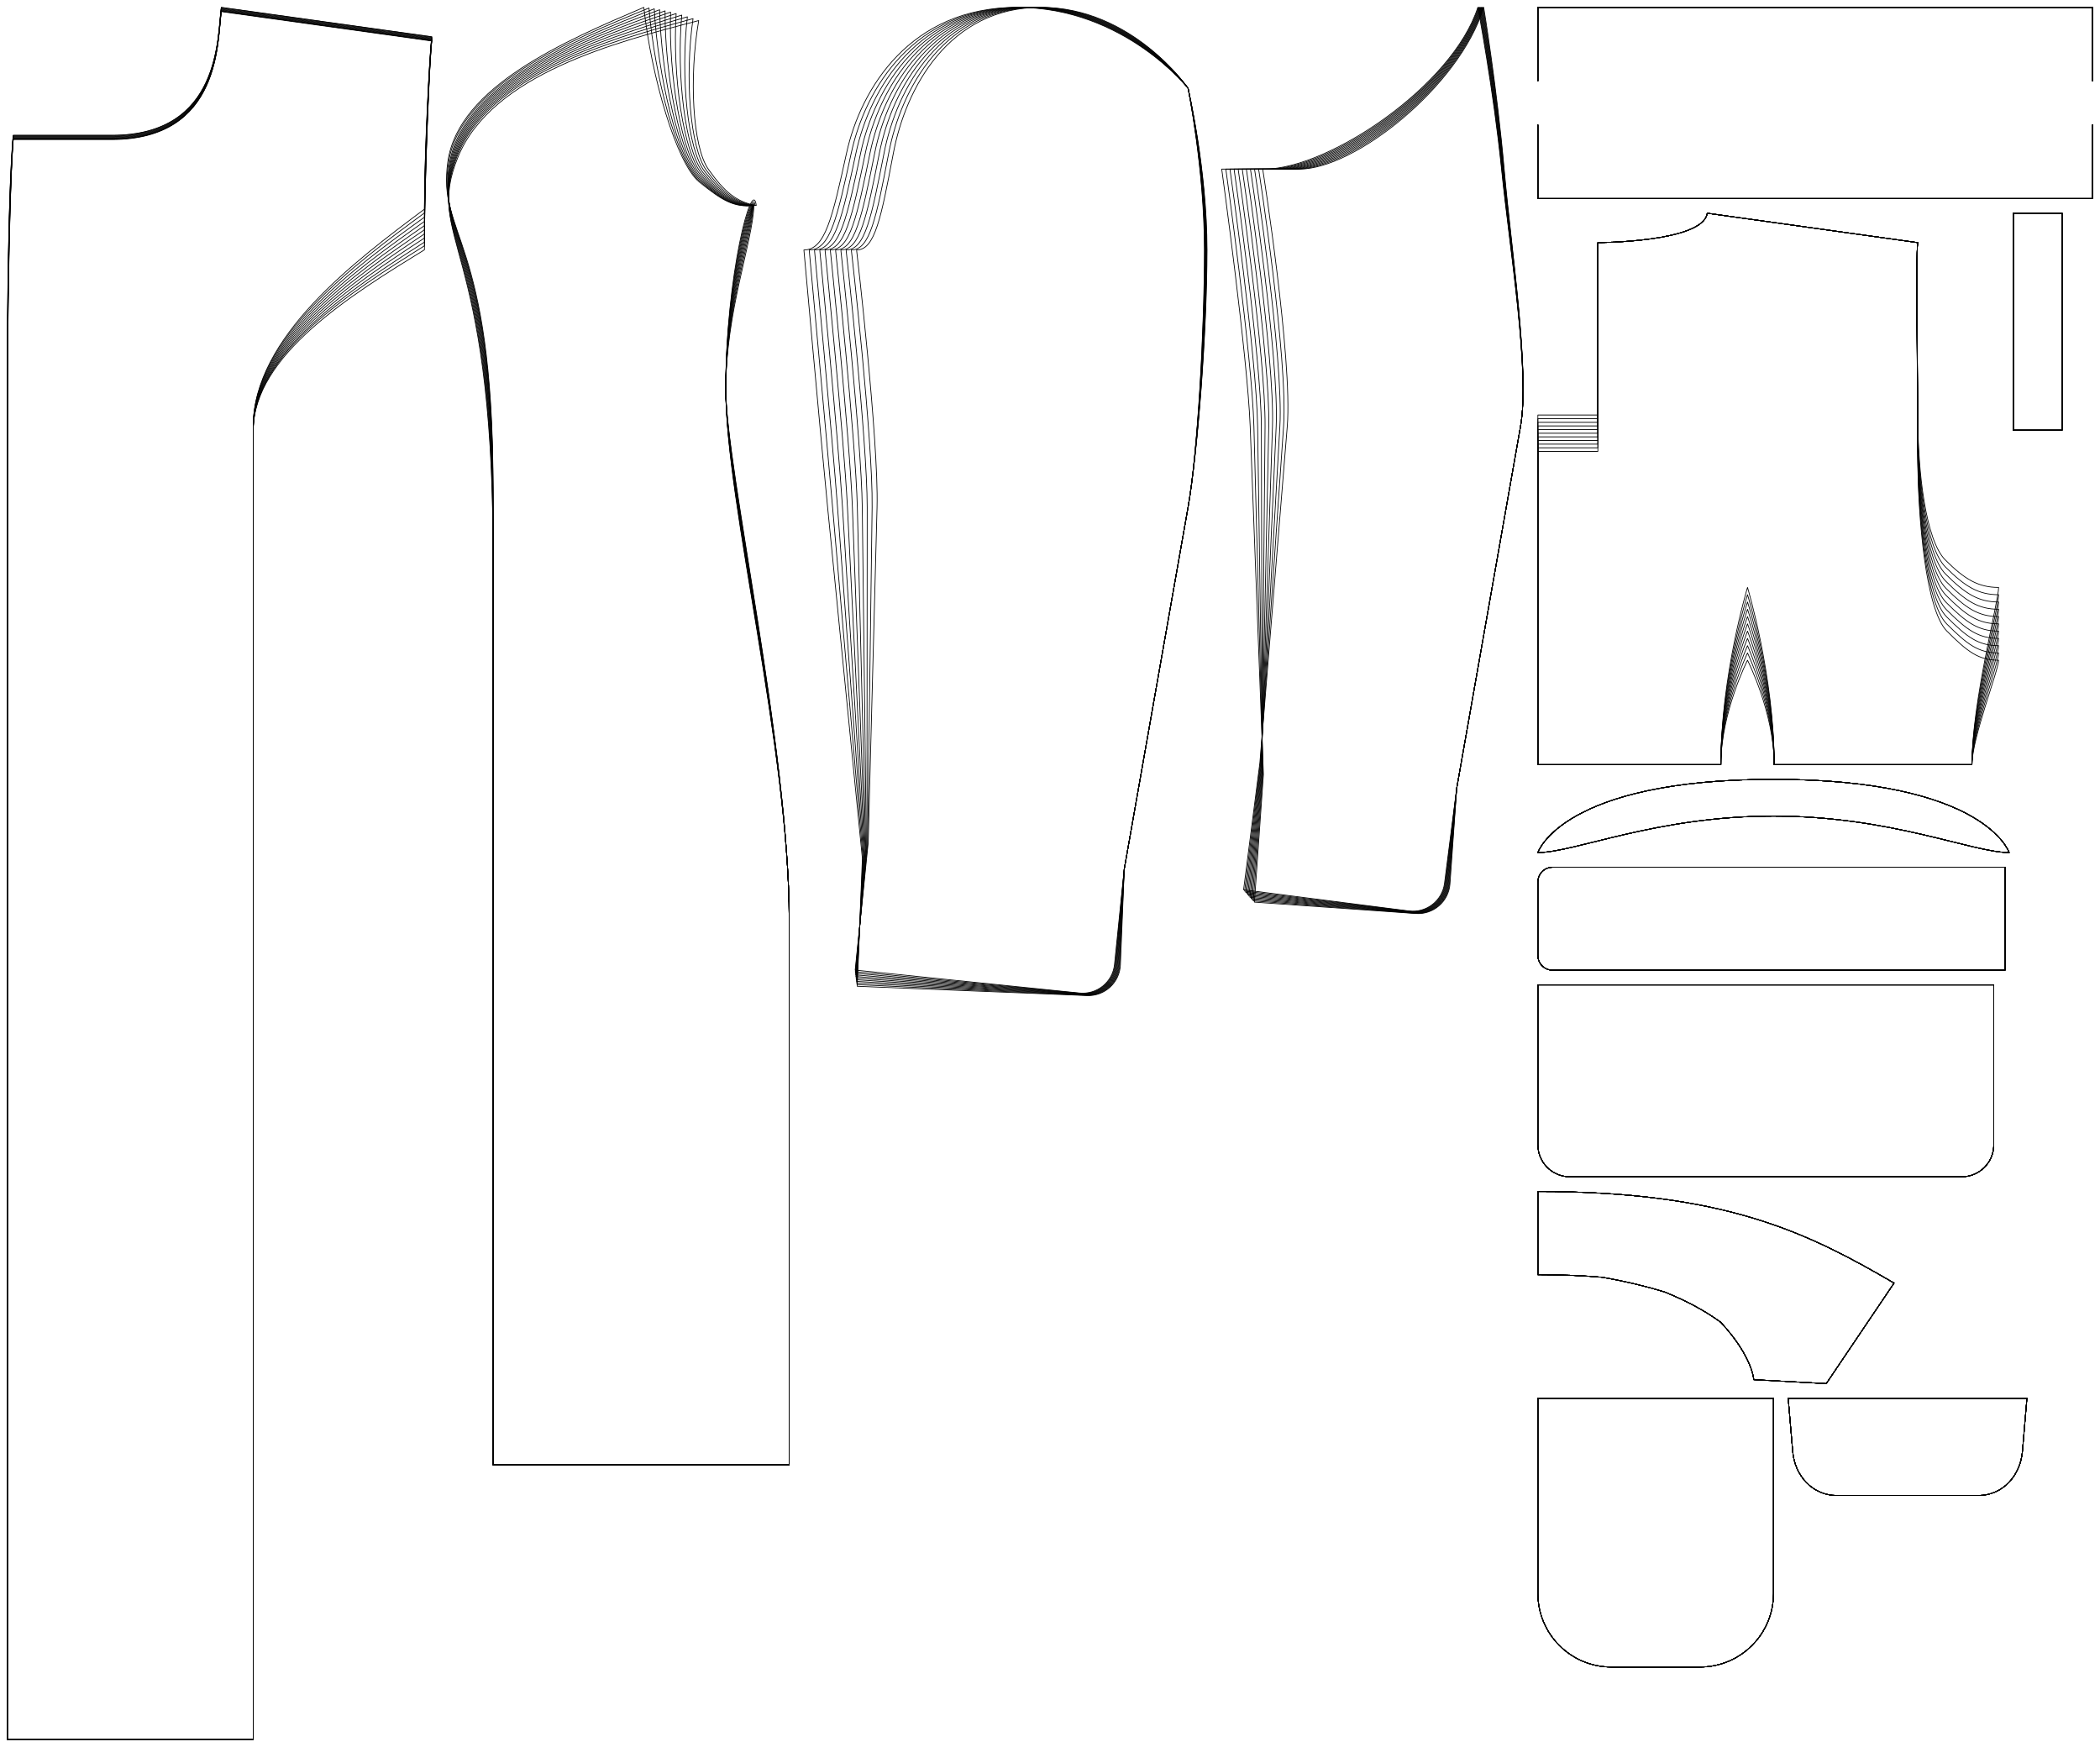 <?xml version="1.0" encoding="UTF-8" standalone="no"?>
<svg
    xmlns="http://www.w3.org/2000/svg"
    xmlns:svg="http://www.w3.org/2000/svg"
    xmlns:xlink="http://www.w3.org/1999/xlink"
    xmlns:freesewing="http://freesewing.org/namespaces/freesewing" viewBox ="0 0 1428 1188"
    width ="1428mm"
    height ="1188mm"
    freesewing:version ="1.5.0"
    freesewing:origin ="joost.core.freesewing.org" 
>

<style type="text/css">
    <![CDATA[
    path { fill: none; stroke: #000000; stroke-opacity:1; stroke-width: 0.5; stroke-miterlimit:4; stroke-dashoffset:0; stroke-linecap:round; stroke-linejoin:round; }
    path.hidden { fill: none; stroke: none; }]]>
</style>


<!-- Start of group #patternContainer -->
<g id="patternContainer" >
    
    <!-- Start of group #backBlock -->
    <g id="backBlock" >
    </g>
    <!-- End of group #backBlock -->
    
    <!-- Start of group #frontBlock -->
    <g id="frontBlock" >
    </g>
    <!-- End of group #frontBlock -->
    
    <!-- Start of group #sleeveBlock -->
    <g id="sleeveBlock" >
    </g>
    <!-- End of group #sleeveBlock -->
    
    <!-- Start of group #topsleeveBlock -->
    <g id="topsleeveBlock" >
    </g>
    <!-- End of group #topsleeveBlock -->
    
    <!-- Start of group #undersleeveBlock -->
    <g id="undersleeveBlock" >
    </g>
    <!-- End of group #undersleeveBlock -->
    
    <!-- Start of group #front -->
    <g id="front" >
    </g>
    <!-- End of group #front -->
    
    <!-- Start of group #frontPs -->
    <g id="frontPs" >
    </g>
    <!-- End of group #frontPs -->
    
    <!-- Start of group #frontPanel -->
    <g id="frontPanel"  transform=" translate(76.113 5)  translate(0 0) " >
        <path class="hidden" id="2"  d=" M  -71.113,0  L  217.5,0  L  217.5,1178.107  L  -71.113,1178.107  z " />
<path transform="translate( 0, 0 )" style="stroke: hsl(26.9, 55%, 50%);" id="268"  d=" M  -67.103,87  C  -67.103,87  -71.113,120.5  -71.113,254.5  L  -71.113,1178.107  L  96.087,1178.107  L  96.087,285  C  96.087,224.231  165.871,172.09  212.5,137.25  C  212.5,98.167  216.116,29.904  217.5,20  L  74.38,0  C  71.612,19.808  74.38,87  0,87  L  -67.103,87  z " />
<path transform="translate( 0, 0.117 )" style="stroke: hsl(53.8, 55%, 50%);" id="548"  d=" M  -67.103,87  C  -67.103,87  -71.113,121.49  -71.113,259.45  L  -71.113,1177.99  L  96.087,1177.99  L  96.087,285  C  96.087,225.222  165.586,174.18  212.5,139.725  C  212.5,99.817  216.116,29.904  217.5,20  L  74.38,0  C  71.612,19.808  74.38,87  0,87  L  -67.103,87  z " />
<path transform="translate( 0, 0.518 )" style="stroke: hsl(80.7, 55%, 50%);" id="828"  d=" M  -67.103,87  C  -67.103,87  -71.113,122.48  -71.113,264.4  L  -71.113,1177.589  L  96.087,1177.589  L  96.087,285  C  96.087,226.199  165.298,176.259  212.5,142.2  C  212.5,101.467  216.116,29.904  217.5,20  L  74.38,0  C  71.612,19.808  74.38,87  0,87  L  -67.103,87  z " />
<path transform="translate( 0, 0.91 )" style="stroke: hsl(107.6, 55%, 50%);" id="1108"  d=" M  -67.103,87  C  -67.103,87  -71.113,123.47  -71.113,269.35  L  -71.113,1177.197  L  96.087,1177.197  L  96.087,285  C  96.087,227.166  165.008,178.328  212.5,144.675  C  212.5,103.117  216.116,29.904  217.5,20  L  74.38,0  C  71.612,19.808  74.38,87  0,87  L  -67.103,87  z " />
<path transform="translate( 0, 1.285 )" style="stroke: hsl(134.5, 55%, 50%);" id="1388"  d=" M  -67.103,87  C  -67.103,87  -71.113,124.46  -71.113,274.3  L  -71.113,1176.822  L  96.087,1176.822  L  96.087,285  C  96.087,228.119  164.715,180.386  212.5,147.15  C  212.5,104.767  216.116,29.904  217.5,20  L  74.38,0  C  71.612,19.808  74.38,87  0,87  L  -67.103,87  z " />
<path transform="translate( 0, 1.644 )" style="stroke: hsl(161.4, 55%, 50%);" id="1668"  d=" M  -67.103,87  C  -67.103,87  -71.113,125.45  -71.113,279.25  L  -71.113,1176.463  L  96.087,1176.463  L  96.087,285  C  96.087,229.058  164.42,182.432  212.5,149.625  C  212.5,106.417  216.116,29.904  217.5,20  L  74.38,0  C  71.612,19.808  74.38,87  0,87  L  -67.103,87  z " />
<path transform="translate( 0, 1.987 )" style="stroke: hsl(188.3, 55%, 50%);" id="1948"  d=" M  -67.103,87  C  -67.103,87  -71.113,126.44  -71.113,284.2  L  -71.113,1176.12  L  96.087,1176.12  L  96.087,285  C  96.087,229.984  164.121,184.467  212.5,152.1  C  212.5,108.067  216.116,29.904  217.5,20  L  74.38,0  C  71.612,19.808  74.38,87  0,87  L  -67.103,87  z " />
<path transform="translate( 0, 2.312 )" style="stroke: hsl(215.2, 55%, 50%);" id="2228"  d=" M  -67.103,87  C  -67.103,87  -71.113,127.43  -71.113,289.15  L  -71.113,1175.795  L  96.087,1175.795  L  96.087,285  C  96.087,230.895  163.821,186.489  212.5,154.575  C  212.5,109.717  216.116,29.904  217.5,20  L  74.38,0  C  71.612,19.808  74.38,87  0,87  L  -67.103,87  z " />
<path transform="translate( 0, 2.618 )" style="stroke: hsl(242.1, 55%, 50%);" id="2508"  d=" M  -67.103,87  C  -67.103,87  -71.113,128.42  -71.113,294.1  L  -71.113,1175.489  L  96.087,1175.489  L  96.087,285  C  96.087,231.796  163.52,188.499  212.5,157.05  C  212.5,111.367  216.116,29.904  217.5,20  L  74.38,0  C  71.612,19.808  74.38,87  0,87  L  -67.103,87  z " />
<path transform="translate( 0, 2.641 )" style="stroke: hsl(269, 55%, 50%);" id="2788"  d=" M  -67.103,87  C  -67.103,87  -71.113,129.41  -71.113,299.05  L  -71.113,1175.466  L  96.087,1175.466  L  96.087,285  C  96.087,232.681  163.216,190.496  212.5,159.525  C  212.5,113.017  216.116,29.904  217.5,20  L  74.38,0  C  71.612,19.808  74.38,87  0,87  L  -67.103,87  z " />
<path transform="translate( 0, 2.887 )" style="stroke: hsl(295.9, 55%, 50%);" id="3068"  d=" M  -67.103,87  C  -67.103,87  -71.113,130.4  -71.113,304  L  -71.113,1175.22  L  96.087,1175.22  L  96.087,285  C  96.087,233.551  162.911,192.479  212.5,162  C  212.5,114.667  216.116,29.904  217.5,20  L  74.38,0  C  71.612,19.808  74.38,87  0,87  L  -67.103,87  z " />
    </g>
    <!-- End of group #frontPanel -->
    
    <!-- Start of group #sidePanel -->
    <g id="sidePanel"  transform=" translate(-93.979 -166.829)  translate(298.613 0) " >
        <path class="hidden" id="3"  d=" M  98.979,171.829  L  332.016,171.829  L  332.016,1162.987  L  98.979,1162.987  z " />
<path transform="translate( 0, 0 )" style="stroke: hsl(26.9, 55%, 50%);" id="269"  d=" M  309.63,306.586  C  296.081,304.242  287.857,297.256  277.068,281.959  C  266.281,266.662  263.824,219.339  270.483,180.827  C  214.138,195.434  129.814,217.295  106.82,273.546  C  83.826,329.797  130.601,329.797  130.601,540.461  L  130.601,1162.986  L  332.015,1162.985  L  332.014,791.585  C  332.013,676.586  288.889,509.336  288.889,431.586  C  288.887,353.835  307.013,285.803  309.63,306.586  z " />
<path transform="translate( -0.264, -0.448 )" style="stroke: hsl(53.8, 55%, 50%);" id="549"  d=" M  309.118,307.034  C  295.51,305.064  287.314,298.3  276.038,283.202  C  264.76,268.105  261.178,219.442  266.898,179.946  C  210.77,195.36  127.62,218.196  106.257,274.027  C  84.894,329.858  130.865,329.858  130.865,536.889  L  130.865,1163.434  L  332.278,1163.434  L  332.279,792.033  C  332.279,677.033  289.152,507.309  289.152,432.035  C  289.152,356.757  307.278,290.893  309.118,307.034  z " />
<path transform="translate( -0.238, -0.767 )" style="stroke: hsl(80.7, 55%, 50%);" id="829"  d=" M  308.451,307.353  C  294.794,305.758  286.623,299.212  274.86,284.336  C  263.095,269.46  258.304,219.475  263.029,179.018  C  207.154,195.331  125.227,219.25  105.563,274.665  C  85.899,330.08  130.839,330.08  130.839,532.053  L  130.839,1163.753  L  332.251,1163.753  L  332.252,792.353  C  332.25,677.353  289.127,505.153  289.126,432.354  C  289.127,359.553  307.252,295.852  308.451,307.353  z " />
<path transform="translate( -0.21, -1.091 )" style="stroke: hsl(107.6, 55%, 50%);" id="1109"  d=" M  307.917,307.678  C  294.22,306.462  286.073,300.129  273.825,285.495  C  261.577,270.864  255.497,219.583  259.168,178.189  C  203.562,195.392  122.865,220.358  104.868,275.32  C  86.871,330.282  130.811,330.282  130.811,527.378  L  130.811,1164.077  L  332.222,1164.078  L  332.222,792.678  C  332.223,677.678  289.098,503.003  289.097,432.678  C  289.097,362.352  307.224,300.819  307.917,307.678  z " />
<path transform="translate( -0.178, -1.425 )" style="stroke: hsl(134.5, 55%, 50%);" id="1389"  d=" M  307.516,308.011  C  293.791,307.179  285.67,301.053  272.943,286.682  C  260.214,272.311  252.759,219.767  255.324,177.462  C  199.998,195.545  120.539,221.516  104.174,275.992  C  87.809,330.468  130.779,330.468  130.779,522.861  L  130.779,1164.411  L  332.191,1164.411  L  332.192,793.011  C  332.192,678.013  289.068,500.863  289.066,433.011  C  289.067,365.16  307.193,305.792  307.516,308.011  z " />
<path transform="translate( -0.145, -1.767 )" style="stroke: hsl(161.4, 55%, 50%);" id="1669"  d=" M  307.253,308.354  C  293.509,307.905  285.41,301.985  272.209,287.892  C  259.007,273.803  250.1,220.026  251.507,176.842  C  196.471,195.791  118.253,222.721  103.483,276.678  C  88.713,330.635  130.746,330.635  130.746,518.519  L  130.746,1164.753  L  332.159,1164.752  L  332.159,793.353  C  332.16,678.352  289.033,498.728  289.035,433.351  C  289.033,367.978  307.158,310.774  307.253,308.354  z " />
<path transform="translate( -0.108, -2.117 )" style="stroke: hsl(188.3, 55%, 50%);" id="1949"  d=" M  307.123,308.703  C  293.373,308.64  285.294,302.917  271.628,289.126  C  257.96,275.334  247.523,220.366  247.723,176.333  C  192.986,196.131  116.01,223.972  102.794,277.377  C  89.578,330.782  130.709,330.782  130.709,514.358  L  130.709,1165.103  L  332.122,1165.102  L  332.121,793.703  C  332.123,678.703  288.997,496.604  288.996,433.702  C  288.996,370.802  307.12,315.766  307.123,308.703  z " />
<path transform="translate( -0.068, -2.476 )" style="stroke: hsl(215.2, 55%, 50%);" id="2229"  d=" M  307.128,309.062  C  293.385,309.386  285.328,303.855  271.202,290.38  C  257.077,276.904  245.037,220.781  243.982,175.935  C  189.552,196.563  113.816,225.265  102.111,278.089  C  90.406,330.913  130.669,330.913  130.669,510.377  L  130.669,1165.462  L  332.083,1165.461  L  332.082,794.061  C  332.082,679.061  288.956,494.487  288.956,434.06  C  288.956,373.636  307.082,320.765  307.128,309.062  z " />
<path transform="translate( -0.025, -2.845 )" style="stroke: hsl(242.1, 55%, 50%);" id="2509"  d=" M  307.272,309.429  C  293.542,310.136  285.506,304.795  270.934,291.653  C  256.359,278.51  242.645,221.273  240.291,175.652  C  186.175,197.089  111.671,226.601  101.433,278.81  C  91.195,331.019  130.626,331.019  130.626,506.584  L  130.626,1165.831  L  332.039,1165.83  L  332.037,794.431  C  332.039,679.431  288.914,492.381  288.914,434.431  C  288.913,376.481  307.038,325.775  307.272,309.429  z " />
<path transform="translate( -0.245, -3.366 )" style="stroke: hsl(269, 55%, 50%);" id="2789"  d=" M  307.816,309.953  C  294.111,311.045  286.098,305.888  271.088,293.09  C  256.076,280.294  240.621,221.994  236.93,175.632  C  183.091,197.755  109.757,227.89  100.845,279.444  C  91.933,330.998  130.846,330.998  130.846,504.518  L  130.846,1166.352  L  332.261,1166.352  L  332.259,794.952  C  332.259,679.952  289.134,490.428  289.132,434.952  C  289.134,379.476  307.258,330.935  307.816,309.953  z " />
<path transform="translate( -0.216, -3.767 )" style="stroke: hsl(295.9, 55%, 50%);" id="3069"  d=" M  308.251,310.354  C  294.579,311.827  286.589,306.849  271.154,294.413  C  255.715,281.98  238.458,222.657  233.39,175.596  C  179.865,198.466  107.736,229.285  100.184,280.177  C  92.632,331.069  130.817,331.069  130.817,501.279  L  130.817,1166.753  L  332.23,1166.754  L  332.23,795.354  C  332.23,680.353  289.105,488.354  289.104,435.354  C  289.104,382.352  307.23,335.98  308.251,310.354  z " />
    </g>
    <!-- End of group #sidePanel -->
    
    <!-- Start of group #back -->
    <g id="back"  transform=" translate(45.8 5)  translate(1040.753 140) " >
        <path class="hidden" id="4"  d=" M  -40.8,0  L  272.5,0  L  272.5,375  L  -40.8,375  z " />
<path transform="translate( 0, 0 )" style="stroke: hsl(26.9, 55%, 50%);" id="270"  d=" M  0,20  L  0,137.25  L  -40.8,137.25  L  -40.8,375  L  83.625,375  C  83.625,314.75  101.75,254.5  101.75,254.5  C  101.75,254.5  119.875,314.75  119.875,375  L  254.375,375  C  254.375,332.25  272.5,264.219  272.5,254.5  C  258.75,254.5  249.455,249.017  236.219,235.781  C  222.983,222.545  217.5,176.333  217.5,137.25  C  217.5,98.167  216.116,29.904  217.5,20  L  74.38,0  C  71.612,19.808  0,20  0,20  z " />
<path transform="translate( 0, 0 )" style="stroke: hsl(53.8, 55%, 50%);" id="550"  d=" M  0,20  L  0,139.725  L  -40.8,139.725  L  -40.8,375  L  83.625,375  C  83.625,317.225  101.75,259.45  101.75,259.45  C  101.75,259.45  119.875,317.225  119.875,375  L  254.375,375  C  254.375,334.725  272.5,268.859  272.5,259.45  C  258.75,259.45  249.669,253.931  236.344,240.606  C  223.019,227.281  217.5,179.633  217.5,139.725  C  217.5,99.817  216.116,29.904  217.5,20  L  74.38,0  C  71.612,19.808  0,20  0,20  z " />
<path transform="translate( 0, 0 )" style="stroke: hsl(80.7, 55%, 50%);" id="830"  d=" M  0,20  L  0,142.2  L  -40.8,142.2  L  -40.8,375  L  83.625,375  C  83.625,319.7  101.75,264.4  101.75,264.4  C  101.75,264.4  119.875,319.7  119.875,375  L  254.375,375  C  254.375,337.2  272.5,273.5  272.5,264.4  C  258.75,264.4  249.875,258.845  236.465,245.435  C  223.055,232.025  217.5,182.933  217.5,142.2  C  217.5,101.467  216.116,29.904  217.5,20  L  74.38,0  C  71.612,19.808  0,20  0,20  z " />
<path transform="translate( 0, 0 )" style="stroke: hsl(107.6, 55%, 50%);" id="1110"  d=" M  0,20  L  0,144.675  L  -40.8,144.675  L  -40.8,375  L  83.625,375  C  83.625,322.175  101.75,269.35  101.75,269.35  C  101.75,269.35  119.875,322.175  119.875,375  L  254.375,375  C  254.375,339.675  272.5,278.141  272.5,269.35  C  258.75,269.35  250.075,263.761  236.582,250.268  C  223.089,236.775  217.5,186.233  217.5,144.675  C  217.5,103.117  216.116,29.904  217.5,20  L  74.38,0  C  71.612,19.808  0,20  0,20  z " />
<path transform="translate( 0, 0 )" style="stroke: hsl(134.5, 55%, 50%);" id="1390"  d=" M  0,20  L  0,147.15  L  -40.8,147.15  L  -40.8,375  L  83.625,375  C  83.625,324.65  101.75,274.3  101.75,274.3  C  101.75,274.3  119.875,324.65  119.875,375  L  254.375,375  C  254.375,342.15  272.5,282.781  272.5,274.3  C  258.75,274.3  250.271,268.677  236.697,255.103  C  223.123,241.529  217.5,189.533  217.5,147.15  C  217.5,104.767  216.116,29.904  217.5,20  L  74.38,0  C  71.612,19.808  0,20  0,20  z " />
<path transform="translate( 0, 0 )" style="stroke: hsl(161.4, 55%, 50%);" id="1670"  d=" M  0,20  L  0,149.625  L  -40.8,149.625  L  -40.8,375  L  83.625,375  C  83.625,327.125  101.75,279.25  101.75,279.25  C  101.75,279.25  119.875,327.125  119.875,375  L  254.375,375  C  254.375,344.625  272.5,287.422  272.5,279.25  C  258.75,279.25  250.461,273.595  236.808,259.942  C  223.155,246.289  217.5,192.833  217.5,149.625  C  217.5,106.417  216.116,29.904  217.5,20  L  74.38,0  C  71.612,19.808  0,20  0,20  z " />
<path transform="translate( 0, 0 )" style="stroke: hsl(188.3, 55%, 50%);" id="1950"  d=" M  0,20  L  0,152.1  L  -40.8,152.1  L  -40.8,375  L  83.625,375  C  83.625,329.6  101.75,284.2  101.75,284.2  C  101.75,284.2  119.875,329.6  119.875,375  L  254.375,375  C  254.375,347.1  272.5,292.063  272.5,284.2  C  258.75,284.2  250.645,278.513  236.916,264.784  C  223.187,251.055  217.5,196.133  217.5,152.1  C  217.5,108.067  216.116,29.904  217.5,20  L  74.38,0  C  71.612,19.808  0,20  0,20  z " />
<path transform="translate( 0, 0 )" style="stroke: hsl(215.2, 55%, 50%);" id="2230"  d=" M  0,20  L  0,154.575  L  -40.8,154.575  L  -40.8,375  L  83.625,375  C  83.625,332.075  101.75,289.15  101.75,289.15  C  101.75,289.15  119.875,332.075  119.875,375  L  254.375,375  C  254.375,349.575  272.5,296.703  272.5,289.15  C  258.75,289.15  250.826,283.432  237.022,269.628  C  223.218,255.824  217.5,199.433  217.5,154.575  C  217.5,109.717  216.116,29.904  217.5,20  L  74.38,0  C  71.612,19.808  0,20  0,20  z " />
<path transform="translate( 0, 0 )" style="stroke: hsl(242.1, 55%, 50%);" id="2510"  d=" M  0,20  L  0,157.05  L  -40.8,157.05  L  -40.8,375  L  83.625,375  C  83.625,334.55  101.75,294.1  101.75,294.1  C  101.75,294.1  119.875,334.55  119.875,375  L  254.375,375  C  254.375,352.05  272.5,301.344  272.5,294.1  C  258.75,294.1  251,288.352  237.124,274.476  C  223.248,260.6  217.5,202.733  217.5,157.05  C  217.5,111.367  216.116,29.904  217.5,20  L  74.38,0  C  71.612,19.808  0,20  0,20  z " />
<path transform="translate( 0, 0 )" style="stroke: hsl(269, 55%, 50%);" id="2790"  d=" M  0,20  L  0,159.525  L  -40.8,159.525  L  -40.8,375  L  83.625,375  C  83.625,337.025  101.75,299.05  101.75,299.05  C  101.75,299.05  119.875,337.025  119.875,375  L  254.375,375  C  254.375,354.525  272.5,305.984  272.5,299.05  C  258.75,299.05  251.173,293.273  237.225,279.325  C  223.277,265.377  217.5,206.033  217.5,159.525  C  217.5,113.017  216.116,29.904  217.5,20  L  74.38,0  C  71.612,19.808  0,20  0,20  z " />
<path transform="translate( 0, 0 )" style="stroke: hsl(295.9, 55%, 50%);" id="3070"  d=" M  0,20  L  0,162  L  -40.8,162  L  -40.8,375  L  83.625,375  C  83.625,339.5  101.75,304  101.75,304  C  101.75,304  119.875,339.5  119.875,375  L  254.375,375  C  254.375,357  272.5,310.625  272.5,304  C  258.75,304  251.338,298.194  237.322,284.178  C  223.306,270.162  217.5,209.333  217.5,162  C  217.5,114.667  216.116,29.904  217.5,20  L  74.38,0  C  71.612,19.808  0,20  0,20  z " />
    </g>
    <!-- End of group #back -->
    
    <!-- Start of group #tail -->
    <g id="tail"  transform=" translate(164.04 5)  translate(1040.753 0) " >
        <path class="hidden" id="5"  d=" M  -159.04,0  L  218.125,0  L  218.125,130  L  -159.04,130  z " />
<path transform="translate( 0, 0 )" style="stroke: hsl(26.9, 55%, 50%);" id="271"  d=" M  -159.04,50  -159.04,0  L  0,0  L  218.125,0  L  218.125,50 " />
<path transform="translate( 0, 0 )" style="stroke: hsl(26.9, 55%, 50%);" id="272"  d=" M  -159.04,80  -159.04,130  L  -0,130  L  218.125,130  L  218.125,80 " />
<path transform="translate( 0, 0 )" style="stroke: hsl(53.8, 55%, 50%);" id="551"  d=" M  -159.04,50  -159.04,0  L  0,0  L  218.125,0  L  218.125,50 " />
<path transform="translate( 0, 0 )" style="stroke: hsl(53.8, 55%, 50%);" id="552"  d=" M  -159.04,80  -159.04,130  L  -0,130  L  218.125,130  L  218.125,80 " />
<path transform="translate( 0, 0 )" style="stroke: hsl(80.7, 55%, 50%);" id="831"  d=" M  -159.04,50  -159.04,0  L  0,0  L  218.125,0  L  218.125,50 " />
<path transform="translate( 0, 0 )" style="stroke: hsl(80.7, 55%, 50%);" id="832"  d=" M  -159.04,80  -159.04,130  L  -0,130  L  218.125,130  L  218.125,80 " />
<path transform="translate( 0, 0 )" style="stroke: hsl(107.6, 55%, 50%);" id="1111"  d=" M  -159.04,50  -159.04,0  L  0,0  L  218.125,0  L  218.125,50 " />
<path transform="translate( 0, 0 )" style="stroke: hsl(107.6, 55%, 50%);" id="1112"  d=" M  -159.04,80  -159.04,130  L  -0,130  L  218.125,130  L  218.125,80 " />
<path transform="translate( 0, 0 )" style="stroke: hsl(134.5, 55%, 50%);" id="1391"  d=" M  -159.04,50  -159.04,0  L  0,0  L  218.125,0  L  218.125,50 " />
<path transform="translate( 0, 0 )" style="stroke: hsl(134.5, 55%, 50%);" id="1392"  d=" M  -159.04,80  -159.04,130  L  -0,130  L  218.125,130  L  218.125,80 " />
<path transform="translate( 0, 0 )" style="stroke: hsl(161.4, 55%, 50%);" id="1671"  d=" M  -159.04,50  -159.04,0  L  0,0  L  218.125,0  L  218.125,50 " />
<path transform="translate( 0, 0 )" style="stroke: hsl(161.4, 55%, 50%);" id="1672"  d=" M  -159.04,80  -159.04,130  L  -0,130  L  218.125,130  L  218.125,80 " />
<path transform="translate( 0, 0 )" style="stroke: hsl(188.3, 55%, 50%);" id="1951"  d=" M  -159.04,50  -159.04,0  L  0,0  L  218.125,0  L  218.125,50 " />
<path transform="translate( 0, 0 )" style="stroke: hsl(188.3, 55%, 50%);" id="1952"  d=" M  -159.04,80  -159.04,130  L  -0,130  L  218.125,130  L  218.125,80 " />
<path transform="translate( 0, 0 )" style="stroke: hsl(215.2, 55%, 50%);" id="2231"  d=" M  -159.04,50  -159.04,0  L  0,0  L  218.125,0  L  218.125,50 " />
<path transform="translate( 0, 0 )" style="stroke: hsl(215.2, 55%, 50%);" id="2232"  d=" M  -159.04,80  -159.04,130  L  -0,130  L  218.125,130  L  218.125,80 " />
<path transform="translate( 0, 0 )" style="stroke: hsl(242.1, 55%, 50%);" id="2511"  d=" M  -159.04,50  -159.04,0  L  0,0  L  218.125,0  L  218.125,50 " />
<path transform="translate( 0, 0 )" style="stroke: hsl(242.1, 55%, 50%);" id="2512"  d=" M  -159.04,80  -159.04,130  L  -0,130  L  218.125,130  L  218.125,80 " />
<path transform="translate( 0, 0 )" style="stroke: hsl(269, 55%, 50%);" id="2791"  d=" M  -159.04,50  -159.04,0  L  0,0  L  218.125,0  L  218.125,50 " />
<path transform="translate( 0, 0 )" style="stroke: hsl(269, 55%, 50%);" id="2792"  d=" M  -159.04,80  -159.04,130  L  -0,130  L  218.125,130  L  218.125,80 " />
<path transform="translate( 0, 0 )" style="stroke: hsl(295.9, 55%, 50%);" id="3071"  d=" M  -159.04,50  -159.04,0  L  0,0  L  218.125,0  L  218.125,50 " />
<path transform="translate( 0, 0 )" style="stroke: hsl(295.9, 55%, 50%);" id="3072"  d=" M  -159.04,80  -159.04,130  L  -0,130  L  218.125,130  L  218.125,80 " />
    </g>
    <!-- End of group #tail -->
    
    <!-- Start of group #topsleeve -->
    <g id="topsleeve"  transform=" translate(166.047 5)  translate(541.65 0) " >
        <path class="hidden" id="6"  d=" M  -161.047,0  L  113.078,0  L  113.078,672.068  L  -161.047,672.068  z " />
<path transform="translate( 0, 0 )" style="stroke: hsl(26.9, 55%, 50%);" id="273"  d=" M  100.178,340  C  106.684,303.1  111.309,220  111.309,165  C  111.309,110  100.178,55  100.178,55  C  100.178,55  62.611,0  0,0  C  -62.611,0  -91.83,55  -100.178,99  C  -108.526,143  -112.7,165  -125.222,165  C  -125.222,165  -110.106,294.36  -111.309,340  L  -117.326,568.198  L  -126.174,654.747  L  26.317,670.337  C  38.267,671.559  48.944,662.862  50.166,650.912  L  56.802,586  z " />
<path transform="translate( -1.584, 0 )" style="stroke: hsl(53.8, 55%, 50%);" id="553"  d=" M  101.762,340  C  108.268,303.1  113.069,220  113.069,165  C  113.069,110  101.762,55  101.762,55  C  101.762,55  63.601,0  0,0  C  -63.601,0  -93.282,55  -101.762,99  C  -110.242,143  -114.482,165  -127.202,165  C  -127.202,165  -112.45,294.154  -113.069,340  L  -116.162,569.228  L  -124.483,655.829  L  28.415,670.521  C  40.372,671.67  50.996,662.908  52.145,650.951  L  58.386,586  z " />
<path transform="translate( -3.171, 0 )" style="stroke: hsl(80.7, 55%, 50%);" id="833"  d=" M  103.349,340  C  109.855,303.1  114.832,220  114.832,165  C  114.832,110  103.349,55  103.349,55  C  103.349,55  64.593,0  0,0  C  -64.593,0  -94.736,55  -103.349,99  C  -111.962,143  -116.268,165  -129.186,165  C  -129.186,165  -114.8,293.947  -114.832,340  L  -114.991,570.267  L  -122.783,656.917  L  30.518,670.702  C  42.482,671.778  53.053,662.951  54.129,650.987  L  59.973,586  z " />
<path transform="translate( -4.759, 0 )" style="stroke: hsl(107.6, 55%, 50%);" id="1113"  d=" M  104.937,340  C  111.443,303.1  116.597,220  116.597,165  C  116.597,110  104.937,55  104.937,55  C  104.937,55  65.586,0  0,0  C  -65.586,0  -96.192,55  -104.937,99  C  -113.682,143  -118.054,165  -131.171,165  C  -131.171,165  -117.154,293.737  -116.597,340  L  -113.812,571.312  L  -121.073,658.008  L  32.626,670.881  C  44.596,671.883  55.113,662.992  56.115,651.022  L  61.561,586  z " />
<path transform="translate( -6.349, 0 )" style="stroke: hsl(134.5, 55%, 50%);" id="1393"  d=" M  106.527,340  C  113.033,303.1  118.363,220  118.363,165  C  118.363,110  106.527,55  106.527,55  C  106.527,55  66.579,0  0,0  C  -66.579,0  -97.65,55  -106.527,99  C  -115.404,143  -119.843,165  -133.159,165  C  -133.159,165  -119.51,293.527  -118.363,340  L  -112.626,572.364  L  -119.355,659.103  L  34.737,671.057  C  46.713,671.986  57.175,663.03  58.104,651.054  L  63.151,586  z " />
<path transform="translate( -7.941, 0 )" style="stroke: hsl(161.4, 55%, 50%);" id="1673"  d=" M  108.119,340  C  114.625,303.1  120.132,220  120.132,165  C  120.132,110  108.119,55  108.119,55  C  108.119,55  67.574,0  0,0  C  -67.574,0  -99.109,55  -108.119,99  C  -117.129,143  -121.634,165  -135.149,165  C  -135.149,165  -121.872,293.315  -120.132,340  L  -111.433,573.423  L  -117.628,660.202  L  36.853,671.23  C  48.834,672.085  59.242,663.065  60.097,651.084  L  64.743,586  z " />
<path transform="translate( -9.534, 0 )" style="stroke: hsl(188.3, 55%, 50%);" id="1953"  d=" M  109.712,340  C  116.218,303.1  121.902,220  121.902,165  C  121.902,110  109.712,55  109.712,55  C  109.712,55  68.57,0  0,0  C  -68.57,0  -100.569,55  -109.712,99  C  -118.855,143  -123.426,165  -137.14,165  C  -137.14,165  -124.236,293.102  -121.902,340  L  -110.231,574.487  L  -115.892,661.303  L  38.971,671.401  C  50.958,672.182  61.309,663.099  62.09,651.112  L  66.336,586  z " />
<path transform="translate( -11.129, 0 )" style="stroke: hsl(215.2, 55%, 50%);" id="2233"  d=" M  111.307,340  C  117.813,303.1  123.674,220  123.674,165  C  123.674,110  111.307,55  111.307,55  C  111.307,55  69.567,0  0,0  C  -69.567,0  -102.031,55  -111.307,99  C  -120.583,143  -125.221,165  -139.134,165  C  -139.134,165  -126.604,292.888  -123.674,340  L  -109.022,575.558  L  -114.147,662.407  L  41.094,671.568  C  53.085,672.275  63.38,663.128  64.087,651.137  L  67.931,586  z " />
<path transform="translate( -12.725, 0 )" style="stroke: hsl(242.1, 55%, 50%);" id="2513"  d=" M  112.903,340  C  119.409,303.1  125.448,220  125.448,165  C  125.448,110  112.903,55  112.903,55  C  112.903,55  70.564,0  0,0  C  -70.564,0  -103.494,55  -112.903,99  C  -122.312,143  -127.016,165  -141.129,165  C  -141.129,165  -128.976,292.673  -125.448,340  L  -107.807,576.635  L  -112.395,663.514  L  43.219,671.732  C  55.214,672.365  65.453,663.154  66.086,651.159  L  69.527,586  z " />
<path transform="translate( -14.322, 0 )" style="stroke: hsl(269, 55%, 50%);" id="2793"  d=" M  114.5,340  C  121.006,303.1  127.222,220  127.222,165  C  127.222,110  114.5,55  114.5,55  C  114.5,55  71.563,0  0,0  C  -71.563,0  -104.958,55  -114.5,99  C  -124.042,143  -128.813,165  -143.125,165  C  -143.125,165  -131.35,292.456  -127.222,340  L  -106.583,577.718  L  -110.633,664.624  L  45.348,671.894  C  57.347,672.453  67.527,663.179  68.086,651.18  L  71.124,586  z " />
<path transform="translate( -15.922, 0 )" style="stroke: hsl(295.9, 55%, 50%);" id="3073"  d=" M  116.1,340  C  122.606,303.1  129,220  129,165  C  129,110  116.1,55  116.1,55  C  116.1,55  72.563,0  0,0  C  -72.563,0  -106.425,55  -116.1,99  C  -125.775,143  -130.613,165  -145.125,165  C  -145.125,165  -133.73,292.239  -129,340  L  -105.351,578.808  L  -108.862,665.737  L  47.481,672.051  C  59.483,672.536  69.606,663.199  70.091,651.197  L  72.724,586  z " />
    </g>
    <!-- End of group #topsleeve -->
    
    <!-- Start of group #undersleeve -->
    <g id="undersleeve"  transform=" translate(107.997 -50)  translate(825.775 0) " >
        <path class="hidden" id="7"  d=" M  -102.997,55  L  101.981,55  L  101.981,671.308  L  -102.997,671.308  z " />
<path transform="translate( 0, 0 )" style="stroke: hsl(26.9, 55%, 50%);" id="274"  d=" M  100.178,340  C  106.684,303.1  93.862,219.789  89.047,165  C  84.232,110.211  75.133,55  75.133,55  C  58.863,108.538  -12.522,165  -50.089,165  L  -75.134,165  C  -75.134,165  -54.711,294.233  -58.437,340  L  -77.065,568.831  L  -88.132,655.124  L  24.162,669.526  C  36.076,671.054  46.974,662.634  48.502,650.72  L  56.802,586  z " />
<path transform="translate( -1.584, 0 )" style="stroke: hsl(53.8, 55%, 50%);" id="554"  d=" M  101.762,340  C  108.268,303.1  95.345,219.782  90.455,165  C  85.565,110.218  76.321,55  76.321,55  C  59.927,108.532  -12.72,165  -50.881,165  L  -76.322,165  C  -76.322,165  -56.181,294.075  -59.361,340  L  -75.263,569.626  L  -85.843,655.98  L  26.217,669.709  C  38.14,671.17  48.99,662.688  50.451,650.765  L  58.386,586  z " />
<path transform="translate( -3.171, 0 )" style="stroke: hsl(80.7, 55%, 50%);" id="834"  d=" M  103.349,340  C  109.855,303.1  96.832,219.775  91.866,165  C  86.9,110.225  77.512,55  77.512,55  C  61.024,108.536  -12.919,165  -51.675,165  L  -77.512,165  C  -77.512,165  -57.654,293.916  -60.287,340  L  -73.451,570.421  L  -83.541,656.834  L  28.28,669.891  C  40.211,671.284  51.012,662.741  52.405,650.81  L  59.973,586  z " />
<path transform="translate( -4.759, 0 )" style="stroke: hsl(107.6, 55%, 50%);" id="1114"  d=" M  104.937,340  C  111.443,303.1  98.318,219.768  93.277,165  C  88.236,110.232  78.703,55  78.703,55  C  62.103,108.534  -13.117,165  -52.469,165  L  -78.703,165  C  -78.703,165  -59.129,293.757  -61.213,340  L  -71.634,571.215  L  -81.232,657.684  L  30.346,670.07  C  42.285,671.395  53.037,662.791  54.362,650.852  L  61.561,586  z " />
<path transform="translate( -6.349, 0 )" style="stroke: hsl(134.5, 55%, 50%);" id="1394"  d=" M  106.527,340  C  113.033,303.1  99.808,219.761  94.691,165  C  89.574,110.239  79.895,55  79.895,55  C  63.205,108.54  -13.316,165  -53.263,165  L  -79.895,165  C  -79.895,165  -60.607,293.599  -62.141,340  L  -69.81,572.007  L  -78.916,658.529  L  32.414,670.245  C  44.36,671.503  55.064,662.837  56.322,650.891  L  63.151,586  z " />
<path transform="translate( -7.941, 0 )" style="stroke: hsl(161.4, 55%, 50%);" id="1674"  d=" M  108.119,340  C  114.625,303.1  101.299,219.754  96.106,165  C  90.913,110.246  81.089,55  81.089,55  C  64.281,108.536  -13.515,165  -54.059,165  L  -81.089,165  C  -81.089,165  -62.087,293.44  -63.069,340  L  -67.978,572.798  L  -76.59,659.371  L  34.488,670.42  C  46.441,671.609  57.095,662.883  58.284,650.93  L  64.743,586  z " />
<path transform="translate( -9.534, 0 )" style="stroke: hsl(188.3, 55%, 50%);" id="1954"  d=" M  109.712,340  C  116.218,303.1  102.791,219.747  97.522,165  C  92.253,110.253  82.284,55  82.284,55  C  65.388,108.542  -13.714,165  -54.856,165  L  -82.284,165  C  -82.284,165  -63.57,293.283  -63.999,340  L  -66.142,573.587  L  -74.258,660.208  L  36.565,670.592  C  48.525,671.713  59.128,662.926  60.249,650.966  L  66.336,586  z " />
<path transform="translate( -11.129, 0 )" style="stroke: hsl(215.2, 55%, 50%);" id="2234"  d=" M  111.307,340  C  117.813,303.1  104.285,219.74  98.94,165  C  93.595,110.26  83.48,55  83.48,55  C  66.488,108.547  -13.913,165  -55.653,165  L  -83.48,165  C  -83.48,165  -65.055,293.125  -64.929,340  L  -64.298,574.375  L  -71.917,661.041  L  38.646,670.761  C  50.612,671.813  61.165,662.966  62.217,651  L  67.931,586  z " />
<path transform="translate( -12.725, 0 )" style="stroke: hsl(242.1, 55%, 50%);" id="2514"  d=" M  112.903,340  C  119.409,303.1  105.779,219.732  100.358,165  C  94.937,110.268  84.677,55  84.677,55  C  67.599,108.555  -14.113,165  -56.451,165  L  -84.677,165  C  -84.677,165  -66.542,292.968  -65.86,340  L  -62.448,575.16  L  -69.57,661.868  L  40.728,670.928  C  52.7,671.911  63.202,663.003  64.185,651.031  L  69.527,586  z " />
<path transform="translate( -14.322, 0 )" style="stroke: hsl(269, 55%, 50%);" id="2794"  d=" M  114.5,340  C  121.006,303.1  107.274,219.725  101.778,165  C  96.282,110.275  85.875,55  85.875,55  C  68.714,108.564  -14.313,165  -57.25,165  L  -85.875,165  C  -85.875,165  -68.032,292.811  -66.792,340  L  -60.593,575.945  L  -67.215,662.693  L  42.815,671.093  C  54.792,672.007  65.243,663.038  66.157,651.061  L  71.124,586  z " />
<path transform="translate( -15.922, 0 )" style="stroke: hsl(295.9, 55%, 50%);" id="3074"  d=" M  116.1,340  C  122.606,303.1  108.772,219.717  103.2,165  C  97.628,110.283  87.075,55  87.075,55  C  69.84,108.577  -14.513,165  -58.05,165  L  -87.075,165  C  -87.075,165  -69.524,292.655  -67.725,340  L  -58.729,576.727  L  -64.851,663.511  L  44.906,671.253  C  56.888,672.099  67.287,663.07  68.133,651.088  L  72.724,586  z " />
    </g>
    <!-- End of group #undersleeve -->
    
    <!-- Start of group #belt -->
    <g id="belt"  transform=" translate(5 5)  translate(1040.753 584.803) " >
        <path class="hidden" id="8"  d=" M  0,0  L  317.645,0  L  317.645,70  L  0,70  z " />
<path transform="translate( 0, 0 )" style="stroke: hsl(26.9, 55%, 50%);" id="275"  d=" M  317.645,0  L  10,0  C  4.477,0  0,4.477  0,10  L  0,60  C  0,65.523  4.477,70  10,70  L  317.645,70  L  317.645,0  z " />
<path transform="translate( 0, 0 )" style="stroke: hsl(53.8, 55%, 50%);" id="555"  d=" M  317.645,0  L  10,0  C  4.477,0  0,4.477  0,10  L  0,60  C  0,65.523  4.477,70  10,70  L  317.645,70  L  317.645,0  z " />
<path transform="translate( 0, 0 )" style="stroke: hsl(80.7, 55%, 50%);" id="835"  d=" M  317.645,0  L  10,0  C  4.477,0  0,4.477  0,10  L  0,60  C  0,65.523  4.477,70  10,70  L  317.645,70  L  317.645,0  z " />
<path transform="translate( 0, 0 )" style="stroke: hsl(107.6, 55%, 50%);" id="1115"  d=" M  317.645,0  L  10,0  C  4.477,0  0,4.477  0,10  L  0,60  C  0,65.523  4.477,70  10,70  L  317.645,70  L  317.645,0  z " />
<path transform="translate( 0, 0 )" style="stroke: hsl(134.5, 55%, 50%);" id="1395"  d=" M  317.645,0  L  10,0  C  4.477,0  0,4.477  0,10  L  0,60  C  0,65.523  4.477,70  10,70  L  317.645,70  L  317.645,0  z " />
<path transform="translate( 0, 0 )" style="stroke: hsl(161.4, 55%, 50%);" id="1675"  d=" M  317.645,0  L  10,0  C  4.477,0  0,4.477  0,10  L  0,60  C  0,65.523  4.477,70  10,70  L  317.645,70  L  317.645,0  z " />
<path transform="translate( 0, 0 )" style="stroke: hsl(188.3, 55%, 50%);" id="1955"  d=" M  317.645,0  L  10,0  C  4.477,0  0,4.477  0,10  L  0,60  C  0,65.523  4.477,70  10,70  L  317.645,70  L  317.645,0  z " />
<path transform="translate( 0, 0 )" style="stroke: hsl(215.2, 55%, 50%);" id="2235"  d=" M  317.645,0  L  10,0  C  4.477,0  0,4.477  0,10  L  0,60  C  0,65.523  4.477,70  10,70  L  317.645,70  L  317.645,0  z " />
<path transform="translate( 0, 0 )" style="stroke: hsl(242.1, 55%, 50%);" id="2515"  d=" M  317.645,0  L  10,0  C  4.477,0  0,4.477  0,10  L  0,60  C  0,65.523  4.477,70  10,70  L  317.645,70  L  317.645,0  z " />
<path transform="translate( 0, 0 )" style="stroke: hsl(269, 55%, 50%);" id="2795"  d=" M  317.645,0  L  10,0  C  4.477,0  0,4.477  0,10  L  0,60  C  0,65.523  4.477,70  10,70  L  317.645,70  L  317.645,0  z " />
<path transform="translate( 0, 0 )" style="stroke: hsl(295.9, 55%, 50%);" id="3075"  d=" M  317.645,0  L  10,0  C  4.477,0  0,4.477  0,10  L  0,60  C  0,65.523  4.477,70  10,70  L  317.645,70  L  317.645,0  z " />
    </g>
    <!-- End of group #belt -->
    
    <!-- Start of group #collarStand -->
    <g id="collarStand"  transform=" translate(165.228 -51.6)  translate(1040.753 525) " >
        <path class="hidden" id="9"  d=" M  -160.228,56.6  L  160.228,56.6  L  160.228,106.403  L  -160.228,106.403  z " />
<path transform="translate( 0, 0 )" style="stroke: hsl(26.9, 55%, 50%);" id="276"  d=" M  -160.228,106.403  C  -160.228,106.403  -144.205,56.6  0,56.6  C  144.205,56.6  160.228,106.403  160.228,106.403  C  134.929,106.403  80.114,81.6  0,81.6  C  -80.114,81.6  -134.929,106.403  -160.228,106.403  z " />
<path transform="translate( 0, 0 )" style="stroke: hsl(53.8, 55%, 50%);" id="556"  d=" M  -160.228,106.403  C  -160.228,106.403  -144.205,56.6  0,56.6  C  144.205,56.6  160.228,106.403  160.228,106.403  C  134.929,106.403  80.114,81.6  0,81.6  C  -80.114,81.6  -134.929,106.403  -160.228,106.403  z " />
<path transform="translate( 0, 0 )" style="stroke: hsl(80.7, 55%, 50%);" id="836"  d=" M  -160.228,106.403  C  -160.228,106.403  -144.205,56.6  0,56.6  C  144.205,56.6  160.228,106.403  160.228,106.403  C  134.929,106.403  80.114,81.6  0,81.6  C  -80.114,81.6  -134.929,106.403  -160.228,106.403  z " />
<path transform="translate( 0, 0 )" style="stroke: hsl(107.6, 55%, 50%);" id="1116"  d=" M  -160.228,106.403  C  -160.228,106.403  -144.205,56.6  0,56.6  C  144.205,56.6  160.228,106.403  160.228,106.403  C  134.929,106.403  80.114,81.6  0,81.6  C  -80.114,81.6  -134.929,106.403  -160.228,106.403  z " />
<path transform="translate( 0, 0 )" style="stroke: hsl(134.5, 55%, 50%);" id="1396"  d=" M  -160.228,106.403  C  -160.228,106.403  -144.205,56.6  0,56.6  C  144.205,56.6  160.228,106.403  160.228,106.403  C  134.929,106.403  80.114,81.6  0,81.6  C  -80.114,81.6  -134.929,106.403  -160.228,106.403  z " />
<path transform="translate( 0, 0 )" style="stroke: hsl(161.4, 55%, 50%);" id="1676"  d=" M  -160.228,106.403  C  -160.228,106.403  -144.205,56.6  0,56.6  C  144.205,56.6  160.228,106.403  160.228,106.403  C  134.929,106.403  80.114,81.6  0,81.6  C  -80.114,81.6  -134.929,106.403  -160.228,106.403  z " />
<path transform="translate( 0, 0 )" style="stroke: hsl(188.3, 55%, 50%);" id="1956"  d=" M  -160.228,106.403  C  -160.228,106.403  -144.205,56.6  0,56.6  C  144.205,56.6  160.228,106.403  160.228,106.403  C  134.929,106.403  80.114,81.6  0,81.6  C  -80.114,81.6  -134.929,106.403  -160.228,106.403  z " />
<path transform="translate( 0, 0 )" style="stroke: hsl(215.2, 55%, 50%);" id="2236"  d=" M  -160.228,106.403  C  -160.228,106.403  -144.205,56.6  0,56.6  C  144.205,56.6  160.228,106.403  160.228,106.403  C  134.929,106.403  80.114,81.6  0,81.6  C  -80.114,81.6  -134.929,106.403  -160.228,106.403  z " />
<path transform="translate( 0, 0 )" style="stroke: hsl(242.1, 55%, 50%);" id="2516"  d=" M  -160.228,106.403  C  -160.228,106.403  -144.205,56.6  0,56.6  C  144.205,56.6  160.228,106.403  160.228,106.403  C  134.929,106.403  80.114,81.6  0,81.6  C  -80.114,81.6  -134.929,106.403  -160.228,106.403  z " />
<path transform="translate( 0, 0 )" style="stroke: hsl(269, 55%, 50%);" id="2796"  d=" M  -160.228,106.403  C  -160.228,106.403  -144.205,56.6  0,56.6  C  144.205,56.6  160.228,106.403  160.228,106.403  C  134.929,106.403  80.114,81.6  0,81.6  C  -80.114,81.6  -134.929,106.403  -160.228,106.403  z " />
<path transform="translate( 0, 0 )" style="stroke: hsl(295.9, 55%, 50%);" id="3076"  d=" M  -160.228,106.403  C  -160.228,106.403  -144.205,56.6  0,56.6  C  144.205,56.6  160.228,106.403  160.228,106.403  C  134.929,106.403  80.114,81.6  0,81.6  C  -80.114,81.6  -134.929,106.403  -160.228,106.403  z " />
    </g>
    <!-- End of group #collarStand -->
    
    <!-- Start of group #collar -->
    <g id="collar"  transform=" translate(5 5)  translate(1040.753 805.303) " >
        <path class="hidden" id="10"  d=" M  0,0  L  242.212,0  L  242.212,130.664  L  0,130.664  z " />
<path transform="translate( 0, 0 )" style="stroke: hsl(26.9, 55%, 50%);" id="277"  d=" M  0,56.6  C  16.223,56.6  30.824,57.23  43.787,58.334  C  60.043,61.19  73.933,64.566  86.202,68.342  C  102.654,75.021  114.956,82.023  124.384,88.975  C  146.02,112.314  146.795,127.976  146.795,127.976  L  196.106,130.664  L  242.212,62.284  C  182.48,27.382  126.496,0  0,0  z " />
<path transform="translate( 0, 0 )" style="stroke: hsl(53.8, 55%, 50%);" id="557"  d=" M  0,56.6  C  16.223,56.6  30.824,57.23  43.787,58.334  C  60.043,61.19  73.933,64.566  86.202,68.342  C  102.654,75.021  114.956,82.023  124.384,88.975  C  146.02,112.314  146.795,127.976  146.795,127.976  L  196.106,130.664  L  242.212,62.284  C  182.48,27.382  126.496,0  0,0  z " />
<path transform="translate( 0, 0 )" style="stroke: hsl(80.7, 55%, 50%);" id="837"  d=" M  0,56.6  C  16.223,56.6  30.824,57.23  43.787,58.334  C  60.043,61.19  73.933,64.566  86.202,68.342  C  102.654,75.021  114.956,82.023  124.384,88.975  C  146.02,112.314  146.795,127.976  146.795,127.976  L  196.106,130.664  L  242.212,62.284  C  182.48,27.382  126.496,0  0,0  z " />
<path transform="translate( 0, 0 )" style="stroke: hsl(107.6, 55%, 50%);" id="1117"  d=" M  0,56.6  C  16.223,56.6  30.824,57.23  43.787,58.334  C  60.043,61.19  73.933,64.566  86.202,68.342  C  102.654,75.021  114.956,82.023  124.384,88.975  C  146.02,112.314  146.795,127.976  146.795,127.976  L  196.106,130.664  L  242.212,62.284  C  182.48,27.382  126.496,0  0,0  z " />
<path transform="translate( 0, 0 )" style="stroke: hsl(134.5, 55%, 50%);" id="1397"  d=" M  0,56.6  C  16.223,56.6  30.824,57.23  43.787,58.334  C  60.043,61.19  73.933,64.566  86.202,68.342  C  102.654,75.021  114.956,82.023  124.384,88.975  C  146.02,112.314  146.795,127.976  146.795,127.976  L  196.106,130.664  L  242.212,62.284  C  182.48,27.382  126.496,0  0,0  z " />
<path transform="translate( 0, 0 )" style="stroke: hsl(161.4, 55%, 50%);" id="1677"  d=" M  0,56.6  C  16.223,56.6  30.824,57.23  43.787,58.334  C  60.043,61.19  73.933,64.566  86.202,68.342  C  102.654,75.021  114.956,82.023  124.384,88.975  C  146.02,112.314  146.795,127.976  146.795,127.976  L  196.106,130.664  L  242.212,62.284  C  182.48,27.382  126.496,0  0,0  z " />
<path transform="translate( 0, 0 )" style="stroke: hsl(188.3, 55%, 50%);" id="1957"  d=" M  0,56.6  C  16.223,56.6  30.824,57.23  43.787,58.334  C  60.043,61.19  73.933,64.566  86.202,68.342  C  102.654,75.021  114.956,82.023  124.384,88.975  C  146.02,112.314  146.795,127.976  146.795,127.976  L  196.106,130.664  L  242.212,62.284  C  182.48,27.382  126.496,0  0,0  z " />
<path transform="translate( 0, 0 )" style="stroke: hsl(215.2, 55%, 50%);" id="2237"  d=" M  0,56.6  C  16.223,56.6  30.824,57.23  43.787,58.334  C  60.043,61.19  73.933,64.566  86.202,68.342  C  102.654,75.021  114.956,82.023  124.384,88.975  C  146.02,112.314  146.795,127.976  146.795,127.976  L  196.106,130.664  L  242.212,62.284  C  182.48,27.382  126.496,0  0,0  z " />
<path transform="translate( 0, 0 )" style="stroke: hsl(242.1, 55%, 50%);" id="2517"  d=" M  0,56.6  C  16.223,56.6  30.824,57.23  43.787,58.334  C  60.043,61.19  73.933,64.566  86.202,68.342  C  102.654,75.021  114.956,82.023  124.384,88.975  C  146.02,112.314  146.795,127.976  146.795,127.976  L  196.106,130.664  L  242.212,62.284  C  182.48,27.382  126.496,0  0,0  z " />
<path transform="translate( 0, 0 )" style="stroke: hsl(269, 55%, 50%);" id="2797"  d=" M  0,56.6  C  16.223,56.6  30.824,57.23  43.787,58.334  C  60.043,61.19  73.933,64.566  86.202,68.342  C  102.654,75.021  114.956,82.023  124.384,88.975  C  146.02,112.314  146.795,127.976  146.795,127.976  L  196.106,130.664  L  242.212,62.284  C  182.48,27.382  126.496,0  0,0  z " />
<path transform="translate( 0, 0 )" style="stroke: hsl(295.9, 55%, 50%);" id="3077"  d=" M  0,56.6  C  16.223,56.6  30.824,57.23  43.787,58.334  C  60.043,61.19  73.933,64.566  86.202,68.342  C  102.654,75.021  114.956,82.023  124.384,88.975  C  146.02,112.314  146.795,127.976  146.795,127.976  L  196.106,130.664  L  242.212,62.284  C  182.48,27.382  126.496,0  0,0  z " />
    </g>
    <!-- End of group #collar -->
    
    <!-- Start of group #cuffFacing -->
    <g id="cuffFacing"  transform=" translate(5.001 5)  translate(1040.753 664.803) " >
        <path class="hidden" id="11"  d=" M  -0.001,0  L  310,0  L  310,130.5  L  -0.001,130.5  z " />
<path transform="translate( 0, 0 )" style="stroke: hsl(26.9, 55%, 50%);" id="278"  d=" M  0,0  L  0,108.75  C  -0,120.762  9.738,130.5  21.75,130.5  L  288.249,130.5  C  300.261,130.5  309.999,120.762  309.999,108.75  L  309.999,0  z " />
<path transform="translate( 0, 0 )" style="stroke: hsl(53.8, 55%, 50%);" id="558"  d=" M  0,0  L  0,108.75  C  -0,120.762  9.738,130.5  21.75,130.5  L  288.25,130.5  C  300.262,130.5  310,120.762  310,108.75  L  310,0  z " />
<path transform="translate( 0, 0 )" style="stroke: hsl(80.7, 55%, 50%);" id="838"  d=" M  0,0  L  0,108.75  C  -0,120.762  9.738,130.5  21.75,130.5  L  288.25,130.5  C  300.262,130.5  310,120.762  310,108.75  L  310,0  z " />
<path transform="translate( 0, 0 )" style="stroke: hsl(107.6, 55%, 50%);" id="1118"  d=" M  0,0  L  0,108.75  C  -0,120.762  9.738,130.5  21.75,130.5  L  288.25,130.5  C  300.262,130.5  310,120.762  310,108.75  L  310,0  z " />
<path transform="translate( 0, 0 )" style="stroke: hsl(134.5, 55%, 50%);" id="1398"  d=" M  0,0  L  0,108.75  C  -0,120.762  9.738,130.5  21.75,130.5  L  288.25,130.5  C  300.262,130.5  310,120.762  310,108.75  L  310,0  z " />
<path transform="translate( 0, 0 )" style="stroke: hsl(161.4, 55%, 50%);" id="1678"  d=" M  0,0  L  0,108.75  C  -0,120.762  9.738,130.5  21.75,130.5  L  288.25,130.5  C  300.262,130.5  310,120.762  310,108.75  L  310,0  z " />
<path transform="translate( 0, 0 )" style="stroke: hsl(188.3, 55%, 50%);" id="1958"  d=" M  0,0  L  0,108.75  C  -0,120.762  9.738,130.5  21.75,130.5  L  288.25,130.5  C  300.262,130.5  310,120.762  310,108.75  L  310,0  z " />
<path transform="translate( 0, 0 )" style="stroke: hsl(215.2, 55%, 50%);" id="2238"  d=" M  0,0  L  0,108.75  C  -0,120.762  9.738,130.5  21.75,130.5  L  288.25,130.5  C  300.262,130.5  310,120.762  310,108.75  L  310,0  z " />
<path transform="translate( -0.001, 0 )" style="stroke: hsl(242.1, 55%, 50%);" id="2518"  d=" M  0,0  L  0,108.75  C  -0,120.762  9.738,130.5  21.75,130.5  L  288.251,130.5  C  300.263,130.5  310.001,120.762  310.001,108.75  L  310.001,0  z " />
<path transform="translate( 0, 0 )" style="stroke: hsl(269, 55%, 50%);" id="2798"  d=" M  0,0  L  0,108.75  C  -0,120.762  9.738,130.5  21.75,130.5  L  288.25,130.5  C  300.262,130.5  310,120.762  310,108.75  L  310,0  z " />
<path transform="translate( 0, 0 )" style="stroke: hsl(295.9, 55%, 50%);" id="3078"  d=" M  0,0  L  0,108.75  C  -0,120.762  9.738,130.5  21.75,130.5  L  288.25,130.5  C  300.262,130.5  310,120.762  310,108.75  L  310,0  z " />
    </g>
    <!-- End of group #cuffFacing -->
    
    <!-- Start of group #pocket -->
    <g id="pocket"  transform=" translate(-66.113 -522.5)  translate(1040.753 945.967) " >
        <path class="hidden" id="12"  d=" M  71.113,527.5  L  231.338,527.5  L  231.338,710.25  L  71.113,710.25  z " />
<path transform="translate( 0, 0 )" style="stroke: hsl(26.9, 55%, 50%);" id="279"  d=" M  71.113,527.5  L  71.113,660.25  C  71.113,687.864  93.499,710.25  121.113,710.25  L  181.338,710.25  C  208.952,710.25  231.338,687.864  231.338,660.25  L  231.338,527.5  L  71.113,527.5  z " />
<path transform="translate( 0, 0 )" style="stroke: hsl(53.8, 55%, 50%);" id="559"  d=" M  71.113,527.5  L  71.113,660.25  C  71.113,687.864  93.499,710.25  121.113,710.25  L  181.338,710.25  C  208.952,710.25  231.338,687.864  231.338,660.25  L  231.338,527.5  L  71.113,527.5  z " />
<path transform="translate( 0, 0 )" style="stroke: hsl(80.7, 55%, 50%);" id="839"  d=" M  71.113,527.5  L  71.113,660.25  C  71.113,687.864  93.499,710.25  121.113,710.25  L  181.338,710.25  C  208.952,710.25  231.338,687.864  231.338,660.25  L  231.338,527.5  L  71.113,527.5  z " />
<path transform="translate( 0, 0 )" style="stroke: hsl(107.6, 55%, 50%);" id="1119"  d=" M  71.113,527.5  L  71.113,660.25  C  71.113,687.864  93.499,710.25  121.113,710.25  L  181.338,710.25  C  208.952,710.25  231.338,687.864  231.338,660.25  L  231.338,527.5  L  71.113,527.5  z " />
<path transform="translate( 0, 0 )" style="stroke: hsl(134.5, 55%, 50%);" id="1399"  d=" M  71.113,527.5  L  71.113,660.25  C  71.113,687.864  93.499,710.25  121.113,710.25  L  181.338,710.25  C  208.952,710.25  231.338,687.864  231.338,660.25  L  231.338,527.5  L  71.113,527.5  z " />
<path transform="translate( 0, 0 )" style="stroke: hsl(161.4, 55%, 50%);" id="1679"  d=" M  71.113,527.5  L  71.113,660.25  C  71.113,687.864  93.499,710.25  121.113,710.25  L  181.338,710.25  C  208.952,710.25  231.338,687.864  231.338,660.25  L  231.338,527.5  L  71.113,527.5  z " />
<path transform="translate( 0, 0 )" style="stroke: hsl(188.3, 55%, 50%);" id="1959"  d=" M  71.113,527.5  L  71.113,660.25  C  71.113,687.864  93.499,710.25  121.113,710.25  L  181.338,710.25  C  208.952,710.25  231.338,687.864  231.338,660.25  L  231.338,527.5  L  71.113,527.5  z " />
<path transform="translate( 0, 0 )" style="stroke: hsl(215.2, 55%, 50%);" id="2239"  d=" M  71.113,527.5  L  71.113,660.25  C  71.113,687.864  93.499,710.25  121.113,710.25  L  181.338,710.25  C  208.952,710.25  231.338,687.864  231.338,660.25  L  231.338,527.5  L  71.113,527.5  z " />
<path transform="translate( 0, 0 )" style="stroke: hsl(242.1, 55%, 50%);" id="2519"  d=" M  71.113,527.5  L  71.113,660.25  C  71.113,687.864  93.499,710.25  121.113,710.25  L  181.338,710.25  C  208.952,710.25  231.338,687.864  231.338,660.25  L  231.338,527.5  L  71.113,527.5  z " />
<path transform="translate( 0, 0 )" style="stroke: hsl(269, 55%, 50%);" id="2799"  d=" M  71.113,527.5  L  71.113,660.25  C  71.113,687.864  93.499,710.25  121.113,710.25  L  181.338,710.25  C  208.952,710.25  231.338,687.864  231.338,660.25  L  231.338,527.5  L  71.113,527.5  z " />
<path transform="translate( 0, 0 )" style="stroke: hsl(295.9, 55%, 50%);" id="3079"  d=" M  71.113,527.5  L  71.113,660.25  C  71.113,687.864  93.499,710.25  121.113,710.25  L  181.338,710.25  C  208.952,710.25  231.338,687.864  231.338,660.25  L  231.338,527.5  L  71.113,527.5  z " />
    </g>
    <!-- End of group #pocket -->
    
    <!-- Start of group #pocketFlap -->
    <g id="pocketFlap"  transform=" translate(-65.059 -510.045)  translate(1210.978 945.967) " >
        <path class="hidden" id="13"  d=" M  70.059,515.045  L  232.392,515.045  L  232.392,581.13  L  70.059,581.13  z " />
<path transform="translate( 0, 0 )" style="stroke: hsl(26.9, 55%, 50%);" id="280"  d=" M  70.059,515.045  L  73.113,551.13  C  74.51,567.64  86.544,581.13  103.113,581.13  L  199.338,581.13  C  215.907,581.13  227.941,567.64  229.338,551.13  L  232.392,515.045  z " />
<path transform="translate( 0, 0 )" style="stroke: hsl(53.8, 55%, 50%);" id="560"  d=" M  70.059,515.045  L  73.113,551.13  C  74.51,567.64  86.544,581.13  103.113,581.13  L  199.338,581.13  C  215.907,581.13  227.941,567.64  229.338,551.13  L  232.392,515.045  z " />
<path transform="translate( 0, 0 )" style="stroke: hsl(80.7, 55%, 50%);" id="840"  d=" M  70.059,515.045  L  73.113,551.13  C  74.51,567.64  86.544,581.13  103.113,581.13  L  199.338,581.13  C  215.907,581.13  227.941,567.64  229.338,551.13  L  232.392,515.045  z " />
<path transform="translate( 0, 0 )" style="stroke: hsl(107.6, 55%, 50%);" id="1120"  d=" M  70.059,515.045  L  73.113,551.13  C  74.51,567.64  86.544,581.13  103.113,581.13  L  199.338,581.13  C  215.907,581.13  227.941,567.64  229.338,551.13  L  232.392,515.045  z " />
<path transform="translate( 0, 0 )" style="stroke: hsl(134.5, 55%, 50%);" id="1400"  d=" M  70.059,515.045  L  73.113,551.13  C  74.51,567.64  86.544,581.13  103.113,581.13  L  199.338,581.13  C  215.907,581.13  227.941,567.64  229.338,551.13  L  232.392,515.045  z " />
<path transform="translate( 0, 0 )" style="stroke: hsl(161.4, 55%, 50%);" id="1680"  d=" M  70.059,515.045  L  73.113,551.13  C  74.51,567.64  86.544,581.13  103.113,581.13  L  199.338,581.13  C  215.907,581.13  227.941,567.64  229.338,551.13  L  232.392,515.045  z " />
<path transform="translate( 0, 0 )" style="stroke: hsl(188.3, 55%, 50%);" id="1960"  d=" M  70.059,515.045  L  73.113,551.13  C  74.51,567.64  86.544,581.13  103.113,581.13  L  199.338,581.13  C  215.907,581.13  227.941,567.64  229.338,551.13  L  232.392,515.045  z " />
<path transform="translate( 0, 0 )" style="stroke: hsl(215.2, 55%, 50%);" id="2240"  d=" M  70.059,515.045  L  73.113,551.13  C  74.51,567.64  86.544,581.13  103.113,581.13  L  199.338,581.13  C  215.907,581.13  227.941,567.64  229.338,551.13  L  232.392,515.045  z " />
<path transform="translate( 0, 0 )" style="stroke: hsl(242.1, 55%, 50%);" id="2520"  d=" M  70.059,515.045  L  73.113,551.13  C  74.51,567.64  86.544,581.13  103.113,581.13  L  199.338,581.13  C  215.907,581.13  227.941,567.64  229.338,551.13  L  232.392,515.045  z " />
<path transform="translate( 0, 0 )" style="stroke: hsl(269, 55%, 50%);" id="2800"  d=" M  70.059,515.045  L  73.113,551.13  C  74.51,567.64  86.544,581.13  103.113,581.13  L  199.338,581.13  C  215.907,581.13  227.941,567.64  229.338,551.13  L  232.392,515.045  z " />
<path transform="translate( 0, 0 )" style="stroke: hsl(295.9, 55%, 50%);" id="3080"  d=" M  70.059,515.045  L  73.113,551.13  C  74.51,567.64  86.544,581.13  103.113,581.13  L  199.338,581.13  C  215.907,581.13  227.941,567.64  229.338,551.13  L  232.392,515.045  z " />
    </g>
    <!-- End of group #pocketFlap -->
    
    <!-- Start of group #chestPocketWelt -->
    <g id="chestPocketWelt"  transform=" translate(5 5)  translate(1364.053 140) " >
        <path class="hidden" id="14"  d=" M  0,0  L  33.15,0  L  33.15,147.56  L  0,147.56  z " />
<path transform="translate( 0, 0 )" style="stroke: hsl(26.9, 55%, 50%);" id="281"  d=" M  0,0  L  33.15,0  L  33.15,147.56  L  0,147.56  L  0,0  z " />
<path transform="translate( 0, 0 )" style="stroke: hsl(53.8, 55%, 50%);" id="561"  d=" M  0,0  L  33.15,0  L  33.15,147.56  L  0,147.56  L  0,0  z " />
<path transform="translate( 0, 0 )" style="stroke: hsl(80.7, 55%, 50%);" id="841"  d=" M  0,0  L  33.15,0  L  33.15,147.56  L  0,147.56  L  0,0  z " />
<path transform="translate( 0, 0 )" style="stroke: hsl(107.6, 55%, 50%);" id="1121"  d=" M  0,0  L  33.15,0  L  33.15,147.56  L  0,147.56  L  0,0  z " />
<path transform="translate( 0, 0 )" style="stroke: hsl(134.5, 55%, 50%);" id="1401"  d=" M  0,0  L  33.15,0  L  33.15,147.56  L  0,147.56  L  0,0  z " />
<path transform="translate( 0, 0 )" style="stroke: hsl(161.4, 55%, 50%);" id="1681"  d=" M  0,0  L  33.15,0  L  33.15,147.56  L  0,147.56  L  0,0  z " />
<path transform="translate( 0, 0 )" style="stroke: hsl(188.3, 55%, 50%);" id="1961"  d=" M  0,0  L  33.15,0  L  33.15,147.56  L  0,147.56  L  0,0  z " />
<path transform="translate( 0, 0 )" style="stroke: hsl(215.2, 55%, 50%);" id="2241"  d=" M  0,0  L  33.15,0  L  33.15,147.56  L  0,147.56  L  0,0  z " />
<path transform="translate( 0, 0 )" style="stroke: hsl(242.1, 55%, 50%);" id="2521"  d=" M  0,0  L  33.15,0  L  33.15,147.56  L  0,147.56  L  0,0  z " />
<path transform="translate( 0, 0 )" style="stroke: hsl(269, 55%, 50%);" id="2801"  d=" M  0,0  L  33.15,0  L  33.15,147.56  L  0,147.56  L  0,0  z " />
<path transform="translate( 0, 0 )" style="stroke: hsl(295.9, 55%, 50%);" id="3081"  d=" M  0,0  L  33.15,0  L  33.15,147.56  L  0,147.56  L  0,0  z " />
    </g>
    <!-- End of group #chestPocketWelt -->
    
    <!-- Start of group #sampler-frontPanel -->
    <g id="sampler-frontPanel" >
    </g>
    <!-- End of group #sampler-frontPanel -->
    
    <!-- Start of group #sampler-sidePanel -->
    <g id="sampler-sidePanel" >
    </g>
    <!-- End of group #sampler-sidePanel -->
    
    <!-- Start of group #sampler-back -->
    <g id="sampler-back" >
    </g>
    <!-- End of group #sampler-back -->
    
    <!-- Start of group #sampler-tail -->
    <g id="sampler-tail" >
    </g>
    <!-- End of group #sampler-tail -->
    
    <!-- Start of group #sampler-topsleeve -->
    <g id="sampler-topsleeve" >
    </g>
    <!-- End of group #sampler-topsleeve -->
    
    <!-- Start of group #sampler-undersleeve -->
    <g id="sampler-undersleeve" >
    </g>
    <!-- End of group #sampler-undersleeve -->
    
    <!-- Start of group #sampler-belt -->
    <g id="sampler-belt" >
    </g>
    <!-- End of group #sampler-belt -->
    
    <!-- Start of group #sampler-collarStand -->
    <g id="sampler-collarStand" >
    </g>
    <!-- End of group #sampler-collarStand -->
    
    <!-- Start of group #sampler-collar -->
    <g id="sampler-collar" >
    </g>
    <!-- End of group #sampler-collar -->
    
    <!-- Start of group #sampler-cuffFacing -->
    <g id="sampler-cuffFacing" >
    </g>
    <!-- End of group #sampler-cuffFacing -->
    
    <!-- Start of group #sampler-pocket -->
    <g id="sampler-pocket" >
    </g>
    <!-- End of group #sampler-pocket -->
    
    <!-- Start of group #sampler-pocketFlap -->
    <g id="sampler-pocketFlap" >
    </g>
    <!-- End of group #sampler-pocketFlap -->
    
    <!-- Start of group #sampler-chestPocketWelt -->
    <g id="sampler-chestPocketWelt" >
    </g>
    <!-- End of group #sampler-chestPocketWelt -->
</g>
<!-- End of group #patternContainer -->

</svg>

